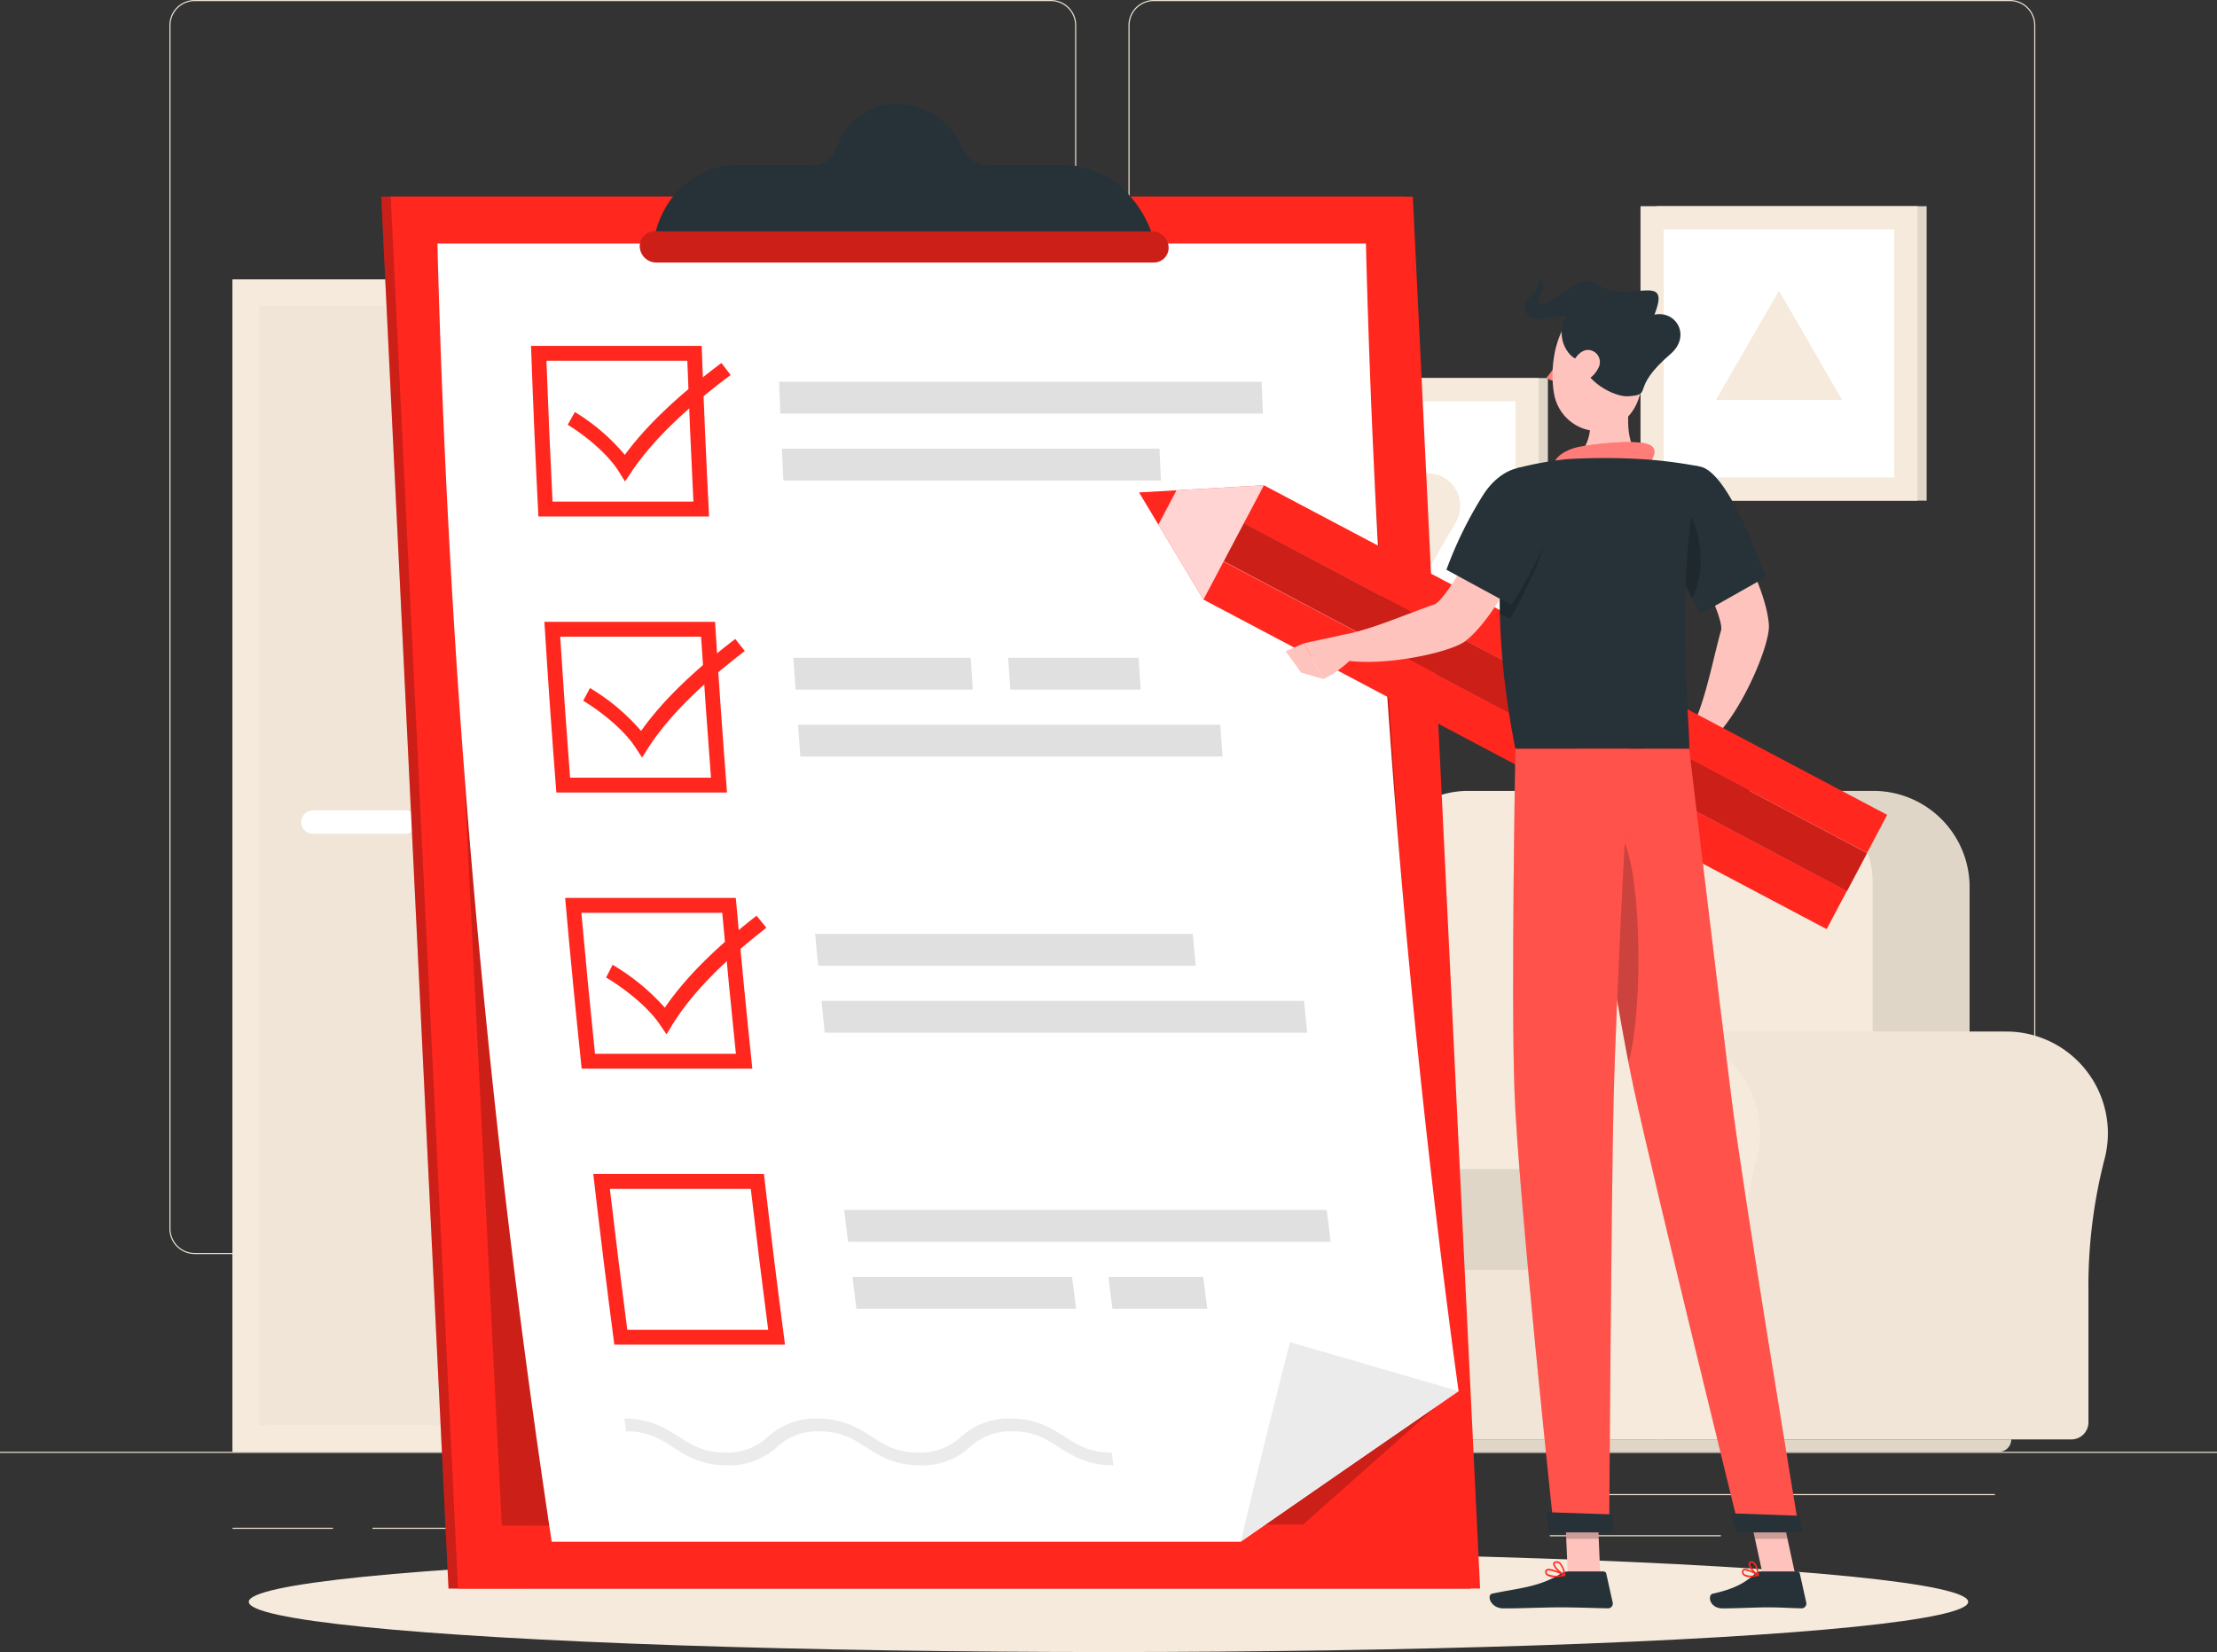 <svg xmlns="http://www.w3.org/2000/svg" width="400" height="298.087" viewBox="0 0 400 298.087">
  <rect x="0" y="0" width="400" height="298.087" fill="#333333" stroke="none"/>
  <g id="Grupo_952625" data-name="Grupo 952625" transform="translate(-594.981 -1513.798)">
    <g id="Grupo_952584" data-name="Grupo 952584" transform="translate(594.981 1513.798)">
      <rect id="Rectángulo_339673" data-name="Rectángulo 339673" width="400" height="0.2" transform="translate(0 261.957)" fill="#ebe1d2"/>
      <rect id="Rectángulo_339674" data-name="Rectángulo 339674" width="72.721" height="0.2" transform="translate(287.2 269.576)" fill="#ebe1d2"/>
      <rect id="Rectángulo_339675" data-name="Rectángulo 339675" width="19.91" height="0.2" transform="translate(245.067 267.405)" fill="#ebe1d2"/>
      <rect id="Rectángulo_339676" data-name="Rectángulo 339676" width="30.869" height="0.2" transform="translate(279.619 277.004)" fill="#ebe1d2"/>
      <rect id="Rectángulo_339677" data-name="Rectángulo 339677" width="18.11" height="0.2" transform="translate(41.967 275.66)" fill="#ebe1d2"/>
      <rect id="Rectángulo_339678" data-name="Rectángulo 339678" width="21.511" height="0.2" transform="translate(67.2 275.66)" fill="#ebe1d2"/>
      <rect id="Rectángulo_339679" data-name="Rectángulo 339679" width="37.47" height="0.2" transform="translate(142.647 272.283)" fill="#ebe1d2"/>
      <path id="Trazado_636399" data-name="Trazado 636399" d="M792.234,1740.076H637.754a4.572,4.572,0,0,1-4.566-4.566V1518.364a4.572,4.572,0,0,1,4.566-4.566H792.234a4.571,4.571,0,0,1,4.566,4.566v217.145A4.571,4.571,0,0,1,792.234,1740.076ZM637.754,1514a4.372,4.372,0,0,0-4.366,4.366v217.145a4.371,4.371,0,0,0,4.366,4.366H792.234a4.371,4.371,0,0,0,4.366-4.366V1518.364a4.371,4.371,0,0,0-4.366-4.366Z" transform="translate(-602.623 -1513.798)" fill="#ebe1d2"/>
      <path id="Trazado_636400" data-name="Trazado 636400" d="M1008.531,1740.076H854.052a4.571,4.571,0,0,1-4.566-4.566V1518.364a4.572,4.572,0,0,1,4.566-4.566h154.479a4.572,4.572,0,0,1,4.566,4.566v217.145A4.571,4.571,0,0,1,1008.531,1740.076ZM854.052,1514a4.371,4.371,0,0,0-4.366,4.366v217.145a4.371,4.371,0,0,0,4.366,4.366h154.479a4.371,4.371,0,0,0,4.366-4.366V1518.364a4.371,4.371,0,0,0-4.366-4.366Z" transform="translate(-645.882 -1513.798)" fill="#ebe1d2"/>
    </g>
    <g id="Grupo_952597" data-name="Grupo 952597" transform="translate(636.949 1551.002)">
      <g id="Grupo_952585" data-name="Grupo 952585" transform="translate(0 13.223)">
        <rect id="Rectángulo_339680" data-name="Rectángulo 339680" width="95.644" height="211.53" transform="translate(95.644 211.53) rotate(180)" fill="#f0e5d6"/>
        <rect id="Rectángulo_339681" data-name="Rectángulo 339681" width="91.111" height="211.53" transform="translate(91.111 211.53) rotate(180)" fill="#f5eadb"/>
        <rect id="Rectángulo_339682" data-name="Rectángulo 339682" width="201.93" height="81.512" transform="translate(86.311 4.8) rotate(90)" fill="#f0e5d6"/>
        <path id="Trazado_636401" data-name="Trazado 636401" d="M681.676,1700.807H665.054a2.14,2.14,0,0,1-2.134-2.133h0a2.14,2.14,0,0,1,2.134-2.134h16.622a2.14,2.14,0,0,1,2.133,2.134h0A2.139,2.139,0,0,1,681.676,1700.807Z" transform="translate(-650.536 -1600.773)" fill="#fff"/>
        <rect id="Rectángulo_339683" data-name="Rectángulo 339683" width="201.93" height="1.245" transform="translate(6.044 4.8) rotate(90)" fill="#f0e5d6"/>
      </g>
      <g id="Grupo_952588" data-name="Grupo 952588" transform="translate(78.997 112.449)">
        <g id="Grupo_952586" data-name="Grupo 952586" transform="translate(0 46.535)">
          <rect id="Rectángulo_339684" data-name="Rectángulo 339684" width="14.24" height="61.758" transform="translate(75.694 61.758) rotate(180)" fill="#f0e5d6"/>
          <rect id="Rectángulo_339685" data-name="Rectángulo 339685" width="70.226" height="3.913" transform="translate(72.96 65.671) rotate(180)" fill="#f0e5d6"/>
          <rect id="Rectángulo_339686" data-name="Rectángulo 339686" width="61.454" height="61.758" fill="#f5eadb"/>
          <rect id="Rectángulo_339687" data-name="Rectángulo 339687" width="50.257" height="20.254" transform="translate(5.599 7.601)" fill="#f0e5d6"/>
          <rect id="Rectángulo_339688" data-name="Rectángulo 339688" width="50.257" height="20.254" transform="translate(5.599 33.902)" fill="#f0e5d6"/>
          <path id="Trazado_636402" data-name="Trazado 636402" d="M777.2,1769.974H788.48a1.393,1.393,0,0,0,1.389-1.389h0a1.393,1.393,0,0,0-1.389-1.389H777.2a1.393,1.393,0,0,0-1.389,1.389h0A1.393,1.393,0,0,0,777.2,1769.974Z" transform="translate(-752.111 -1760.666)" fill="#f5eadb"/>
          <path id="Trazado_636403" data-name="Trazado 636403" d="M777.2,1802.851H788.48a1.393,1.393,0,0,0,1.389-1.389h0a1.393,1.393,0,0,0-1.389-1.389H777.2a1.393,1.393,0,0,0-1.389,1.389h0A1.393,1.393,0,0,0,777.2,1802.851Z" transform="translate(-752.111 -1767.241)" fill="#f5eadb"/>
        </g>
        <path id="Trazado_636404" data-name="Trazado 636404" d="M790.186,1748.964h0a1.057,1.057,0,0,1-1.054-1.054v-32.09a1.057,1.057,0,0,1,1.054-1.054h0a1.057,1.057,0,0,1,1.054,1.054v32.09A1.057,1.057,0,0,1,790.186,1748.964Z" transform="translate(-754.776 -1703.644)" fill="#f5eadb"/>
        <rect id="Rectángulo_339689" data-name="Rectángulo 339689" width="19.76" height="2.489" transform="translate(25.53 44.075)" fill="#f0e5d6"/>
        <path id="Trazado_636405" data-name="Trazado 636405" d="M797.161,1729.245h0a.528.528,0,0,1-.527-.527v-16.045a.528.528,0,0,1,.527-.527h0a.529.529,0,0,1,.527.527v16.045A.529.529,0,0,1,797.161,1729.245Z" transform="translate(-756.276 -1703.12)" fill="#f0e5d6"/>
        <g id="Grupo_952587" data-name="Grupo 952587" transform="translate(20.047)">
          <path id="Trazado_636406" data-name="Trazado 636406" d="M771.246,1715.967s.39-15.1,15.363-15.1,15.363,15.1,15.363,15.1Z" transform="translate(-771.246 -1700.864)" fill="#f0e5d6"/>
        </g>
      </g>
      <g id="Grupo_952591" data-name="Grupo 952591" transform="translate(147.571 105.501)">
        <g id="Grupo_952589" data-name="Grupo 952589" transform="translate(0 43.418)">
          <path id="Trazado_636407" data-name="Trazado 636407" d="M917.6,1746.451v.006c.426,0,.855.009,1.288.038a18.362,18.362,0,0,1,16.438,23.086,91.888,91.888,0,0,0-2.878,23.911v23.477a3.082,3.082,0,0,1-3.082,3.082H854.848v-73.6Z" transform="translate(-836.493 -1746.451)" fill="#f0e5d6"/>
          <path id="Trazado_636408" data-name="Trazado 636408" d="M831.9,1764.806a18.356,18.356,0,1,1,36.082,4.775,91.878,91.878,0,0,0-2.878,23.91v23.477a3.082,3.082,0,0,1-3.082,3.082H838.493a3.082,3.082,0,0,1-3.082-3.082v-24.855a83.8,83.8,0,0,0-2.842-22.4A18.332,18.332,0,0,1,831.9,1764.806Z" transform="translate(-831.904 -1746.451)" fill="#f5eadb"/>
        </g>
        <rect id="Rectángulo_339690" data-name="Rectángulo 339690" width="66.89" height="44.687" transform="translate(110.537 117.018) rotate(180)" fill="#f0e5d6"/>
        <path id="Rectángulo_339691" data-name="Rectángulo 339691" d="M0,0H89.53a0,0,0,0,1,0,0V65.069A17.365,17.365,0,0,1,72.165,82.434h-54.8A17.365,17.365,0,0,1,0,65.069V0A0,0,0,0,1,0,0Z" transform="translate(165.822 82.434) rotate(180)" fill="#e0d6c8"/>
        <path id="Rectángulo_339692" data-name="Rectángulo 339692" d="M0,0H89.53a0,0,0,0,1,0,0V65.906A16.528,16.528,0,0,1,73,82.434H16.528A16.528,16.528,0,0,1,0,65.906V0A0,0,0,0,1,0,0Z" transform="translate(148.332 82.434) rotate(180)" fill="#f5eadb"/>
        <path id="Rectángulo_339693" data-name="Rectángulo 339693" d="M1.505,0H61.85A5.039,5.039,0,0,1,66.89,5.039v8.12A5.039,5.039,0,0,1,61.85,18.2H1.505A1.505,1.505,0,0,1,0,16.693V1.505A1.505,1.505,0,0,1,1.505,0Z" transform="translate(107.364 86.449) rotate(180)" fill="#e0d6c8"/>
        <g id="Grupo_952590" data-name="Grupo 952590" transform="translate(91.307 43.418)">
          <path id="Trazado_636409" data-name="Trazado 636409" d="M1031.738,1746.451v.006c.426,0,.855.009,1.288.038a18.362,18.362,0,0,1,16.438,23.086,91.886,91.886,0,0,0-2.878,23.911v23.477a3.083,3.083,0,0,1-3.082,3.082H968.982v-73.6Z" transform="translate(-950.627 -1746.451)" fill="#f0e5d6"/>
          <path id="Trazado_636410" data-name="Trazado 636410" d="M946.038,1764.806a18.356,18.356,0,1,1,36.082,4.775,91.872,91.872,0,0,0-2.878,23.91v23.477a3.082,3.082,0,0,1-3.082,3.082H952.627a3.082,3.082,0,0,1-3.082-3.082v-24.855a83.8,83.8,0,0,0-2.842-22.4A18.33,18.33,0,0,1,946.038,1764.806Z" transform="translate(-946.038 -1746.451)" fill="#f5eadb"/>
        </g>
        <path id="Trazado_636411" data-name="Trazado 636411" d="M855.926,1840.685H1007.37a2.234,2.234,0,0,0,2.234-2.234H853.692A2.234,2.234,0,0,0,855.926,1840.685Z" transform="translate(-836.262 -1721.433)" fill="#e0d6c8"/>
      </g>
      <g id="Grupo_952596" data-name="Grupo 952596" transform="translate(185.684 0)">
        <g id="Grupo_952593" data-name="Grupo 952593" transform="translate(68.335)">
          <g id="Grupo_952592" data-name="Grupo 952592" transform="translate(0)">
            <rect id="Rectángulo_339694" data-name="Rectángulo 339694" width="48.712" height="53.131" transform="translate(51.626 53.131) rotate(180)" fill="#e0d6c8"/>
            <rect id="Rectángulo_339695" data-name="Rectángulo 339695" width="49.979" height="53.131" transform="translate(49.979 53.131) rotate(180)" fill="#f5eadb"/>
            <rect id="Rectángulo_339696" data-name="Rectángulo 339696" width="44.757" height="41.605" transform="translate(45.792 4.187) rotate(90)" fill="#fff"/>
            <path id="Trazado_636412" data-name="Trazado 636412" d="M993.357,1579.368l11.378,19.708H981.979Z" transform="translate(-968.367 -1564.116)" fill="#f5eadb"/>
          </g>
        </g>
        <g id="Grupo_952595" data-name="Grupo 952595" transform="translate(0 31.014)">
          <g id="Grupo_952594" data-name="Grupo 952594" transform="translate(0 0)">
            <rect id="Rectángulo_339697" data-name="Rectángulo 339697" width="48.712" height="53.131" transform="translate(51.626 53.131) rotate(180)" fill="#e0d6c8"/>
            <rect id="Rectángulo_339698" data-name="Rectángulo 339698" width="49.979" height="53.131" transform="translate(49.979 53.131) rotate(180)" fill="#f5eadb"/>
            <rect id="Rectángulo_339699" data-name="Rectángulo 339699" width="44.757" height="41.605" transform="translate(45.792 4.187) rotate(90)" fill="#fff"/>
            <path id="Trazado_636413" data-name="Trazado 636413" d="M902.985,1637.912l-4.935-8.548a5.879,5.879,0,0,1,5.091-8.819h9.871a5.879,5.879,0,0,1,5.091,8.819l-4.935,8.548A5.879,5.879,0,0,1,902.985,1637.912Z" transform="translate(-883.087 -1603.365)" fill="#f5eadb"/>
          </g>
        </g>
      </g>
    </g>
    <ellipse id="_Path_" data-name="&lt;Path&gt;" cx="155.111" cy="9.059" rx="155.111" ry="9.059" transform="translate(639.87 1793.768)" fill="#f5eadb"/>
    <g id="Grupo_952616" data-name="Grupo 952616" transform="translate(663.765 1532.572)">
      <g id="Grupo_952598" data-name="Grupo 952598" transform="translate(0 16.702)">
        <path id="Trazado_636414" data-name="Trazado 636414" d="M865.374,1558.142H680.961L693.1,1809.3H877.514Z" transform="translate(-680.961 -1558.142)" fill="#ff271e"/>
        <path id="Trazado_636415" data-name="Trazado 636415" d="M865.374,1558.142H680.961L693.1,1809.3H877.514Z" transform="translate(-680.961 -1558.142)" opacity="0.2"/>
      </g>
      <path id="Trazado_636416" data-name="Trazado 636416" d="M867.508,1558.142H683.094l12.14,251.153H879.648Z" transform="translate(-681.387 -1541.44)" fill="#ff271e"/>
      <g id="Grupo_952613" data-name="Grupo 952613" transform="translate(10.139 25.148)">
        <path id="Trazado_636417" data-name="Trazado 636417" d="M859.877,1568.7H693.634l11.616,231.354,144.558-.192,24.022-21.3Z" transform="translate(-693.634 -1568.7)" opacity="0.2"/>
        <g id="Grupo_952612" data-name="Grupo 952612">
          <g id="Grupo_952599" data-name="Grupo 952599">
            <path id="Trazado_636418" data-name="Trazado 636418" d="M861.154,1568.7a1884.082,1884.082,0,0,0,16.716,207.083q-19.758,13.592-39.319,27.178h-124.3A1887.274,1887.274,0,0,1,693.634,1568.7Z" transform="translate(-693.634 -1568.7)" fill="#fff"/>
            <path id="Trazado_636419" data-name="Trazado 636419" d="M914.1,1825.346q-19.758,13.593-39.319,27.178,4.279-18,8.906-36.007Q898.883,1820.933,914.1,1825.346Z" transform="translate(-729.863 -1618.263)" fill="#ebebeb"/>
          </g>
          <g id="Grupo_952602" data-name="Grupo 952602" transform="translate(16.885 18.485)">
            <g id="Grupo_952600" data-name="Grupo 952600">
              <path id="Trazado_636420" data-name="Trazado 636420" d="M742.942,1594.487q.464,12.708,1.1,25.422H718.623q-.638-12.714-1.1-25.422h25.422m2.589-2.681H714.74q.54,15.388,1.335,30.784h30.791q-.794-15.4-1.334-30.784Z" transform="translate(-714.74 -1591.806)" fill="#ff271e"/>
            </g>
            <g id="Grupo_952601" data-name="Grupo 952601" transform="translate(44.758 6.479)">
              <path id="Trazado_636421" data-name="Trazado 636421" d="M857.977,1605.649h-87.06q-.12-2.873-.23-5.744h87.06Q857.857,1602.778,857.977,1605.649Z" transform="translate(-770.687 -1599.904)" fill="#e0e0e0"/>
              <path id="Trazado_636422" data-name="Trazado 636422" d="M839.711,1620.748H771.586q-.139-2.873-.268-5.746h68.126Q839.573,1617.875,839.711,1620.748Z" transform="translate(-770.813 -1602.924)" fill="#e0e0e0"/>
            </g>
          </g>
          <g id="Grupo_952605" data-name="Grupo 952605" transform="translate(19.298 68.276)">
            <g id="Grupo_952603" data-name="Grupo 952603">
              <path id="Trazado_636423" data-name="Trazado 636423" d="M746.031,1656.727q.805,12.718,1.782,25.438H722.391q-.978-12.721-1.782-25.438h25.422m2.518-2.682H717.757q.952,15.4,2.158,30.8h30.791q-1.206-15.4-2.158-30.8Z" transform="translate(-717.757 -1654.045)" fill="#ff271e"/>
            </g>
            <g id="Grupo_952604" data-name="Grupo 952604" transform="translate(44.93 6.483)">
              <path id="Trazado_636424" data-name="Trazado 636424" d="M806.287,1667.9H774.3q-.2-2.874-.384-5.749H805.9Q806.09,1665.024,806.287,1667.9Z" transform="translate(-773.92 -1662.149)" fill="#e0e0e0"/>
              <path id="Trazado_636425" data-name="Trazado 636425" d="M846.27,1667.9H822.744q-.2-2.874-.384-5.749h23.526Q846.074,1665.024,846.27,1667.9Z" transform="translate(-783.608 -1662.149)" fill="#e0e0e0"/>
              <path id="Trazado_636426" data-name="Trazado 636426" d="M851.561,1683.006H775.377q-.216-2.874-.422-5.749h76.184Q851.345,1680.131,851.561,1683.006Z" transform="translate(-774.127 -1665.171)" fill="#e0e0e0"/>
            </g>
          </g>
          <g id="Grupo_952608" data-name="Grupo 952608" transform="translate(23.042 118.094)">
            <g id="Grupo_952606" data-name="Grupo 952606">
              <path id="Trazado_636427" data-name="Trazado 636427" d="M750.783,1719q1.145,12.721,2.462,25.44H727.823q-1.318-12.719-2.461-25.44h25.422m2.446-2.682H722.437q1.364,15.4,2.982,30.806H756.21q-1.618-15.4-2.981-30.806Z" transform="translate(-722.437 -1716.317)" fill="#ff271e"/>
            </g>
            <g id="Grupo_952607" data-name="Grupo 952607" transform="translate(45.104 6.485)">
              <path id="Trazado_636428" data-name="Trazado 636428" d="M867.316,1739.532h-87.06q.283,2.875.575,5.749h87.06Q867.6,1742.407,867.316,1739.532Z" transform="translate(-779.105 -1727.445)" fill="#e0e0e0"/>
              <path id="Trazado_636429" data-name="Trazado 636429" d="M846.943,1724.423H778.817q.265,2.874.538,5.749H847.48Q847.207,1727.3,846.943,1724.423Z" transform="translate(-778.817 -1724.423)" fill="#e0e0e0"/>
            </g>
          </g>
          <g id="Grupo_952611" data-name="Grupo 952611" transform="translate(28.118 167.91)">
            <g id="Grupo_952609" data-name="Grupo 952609">
              <path id="Trazado_636430" data-name="Trazado 636430" d="M757.2,1781.27q1.484,12.716,3.141,25.429H734.918q-1.657-12.713-3.141-25.429H757.2m2.374-2.682H728.781q1.775,15.4,3.8,30.793h30.792q-2.029-15.393-3.8-30.793Z" transform="translate(-728.781 -1778.587)" fill="#ff271e"/>
            </g>
            <g id="Grupo_952610" data-name="Grupo 952610" transform="translate(45.277 6.483)">
              <path id="Trazado_636431" data-name="Trazado 636431" d="M873.129,1792.438h-87.06q-.35-2.873-.692-5.747h87.061Q872.779,1789.564,873.129,1792.438Z" transform="translate(-785.377 -1786.691)" fill="#e0e0e0"/>
              <path id="Trazado_636432" data-name="Trazado 636432" d="M827.579,1807.539H787.948q-.368-2.872-.728-5.746h39.631Q827.211,1804.666,827.579,1807.539Z" transform="translate(-785.746 -1789.711)" fill="#e0e0e0"/>
              <path id="Trazado_636433" data-name="Trazado 636433" d="M862.795,1807.539H845.682q-.37-2.872-.728-5.746h17.113Q862.427,1804.666,862.795,1807.539Z" transform="translate(-797.292 -1789.711)" fill="#e0e0e0"/>
            </g>
          </g>
          <path id="Trazado_636434" data-name="Trazado 636434" d="M733.362,1617.055l-1.127-1.8c-2.459-3.917-7.489-7.418-9.219-8.437q.643-1.147,1.289-2.3a36.293,36.293,0,0,1,9.015,7.735c3.871-5.277,9.593-10.72,17.433-16.582l1.66,2.167c-8.372,6.262-14.228,12-17.922,17.519Z" transform="translate(-699.51 -1574.096)" fill="#ff271e"/>
          <path id="Trazado_636435" data-name="Trazado 636435" d="M737.129,1679.31q-.589-.9-1.175-1.8c-2.562-3.92-7.686-7.423-9.446-8.442q.613-1.147,1.227-2.3a37.716,37.716,0,0,1,9.222,7.741c3.73-5.281,9.306-10.723,16.99-16.593l1.718,2.169c-8.2,6.273-13.909,12.006-17.453,17.53Q737.67,1678.466,737.129,1679.31Z" transform="translate(-700.209 -1586.545)" fill="#ff271e"/>
          <path id="Trazado_636436" data-name="Trazado 636436" d="M742.574,1741.734l-1.223-1.8c-2.667-3.919-7.887-7.422-9.672-8.442q.582-1.148,1.166-2.3a39.3,39.3,0,0,1,9.43,7.742c3.59-5.281,9.019-10.725,16.545-16.6l1.775,2.169c-8.034,6.271-13.587,12.01-16.983,17.532Q743.092,1740.889,742.574,1741.734Z" transform="translate(-701.243 -1599.029)" fill="#ff271e"/>
          <path id="Trazado_636437" data-name="Trazado 636437" d="M824.046,1842.192c-4.721,0-7.442-1.745-9.839-3.281-2.294-1.474-4.459-2.858-8.446-2.86a10.7,10.7,0,0,0-7.64,2.86,12.661,12.661,0,0,1-8.9,3.281c-4.717,0-7.442-1.745-9.838-3.281-2.294-1.474-4.455-2.858-8.445-2.86a10.687,10.687,0,0,0-7.638,2.86,12.658,12.658,0,0,1-8.9,3.281c-4.719,0-7.439-1.745-9.838-3.281-2.294-1.474-4.458-2.858-8.445-2.86l-.322-2.3c4.718,0,7.433,1.742,9.83,3.281,2.291,1.468,4.458,2.862,8.446,2.859a10.692,10.692,0,0,0,7.636-2.859,12.692,12.692,0,0,1,8.91-3.281c4.718,0,7.43,1.742,9.83,3.281,2.29,1.468,4.46,2.862,8.446,2.859a10.7,10.7,0,0,0,7.638-2.859,12.7,12.7,0,0,1,8.912-3.281c4.718,0,7.432,1.742,9.83,3.281,2.291,1.468,4.458,2.862,8.447,2.859Q823.88,1841.041,824.046,1842.192Z" transform="translate(-702.066 -1621.71)" fill="#ebebeb"/>
        </g>
      </g>
      <g id="Grupo_952615" data-name="Grupo 952615" transform="translate(46.647)">
        <path id="Trazado_636438" data-name="Trazado 636438" d="M832.032,1560.182c-2.7-7.17-8.947-11.922-15.673-11.922H802.668a5.208,5.208,0,0,1-4.762-3.165,12.777,12.777,0,0,0-11.654-7.83,11.334,11.334,0,0,0-10.9,7.83,4.624,4.624,0,0,1-4.457,3.165h-13.69c-6.726,0-12.515,4.753-14.521,11.922l-.8,2.864H833.11Z" transform="translate(-739.793 -1537.265)" fill="#263238"/>
        <g id="Grupo_952614" data-name="Grupo 952614" transform="translate(0 22.97)">
          <path id="Trazado_636439" data-name="Trazado 636439" d="M832,1571.6H742.219a2.992,2.992,0,0,1-2.947-2.811h0a2.661,2.661,0,0,1,2.676-2.811H831.73a2.99,2.99,0,0,1,2.947,2.811h0A2.661,2.661,0,0,1,832,1571.6Z" transform="translate(-739.269 -1565.977)" fill="#ff271e"/>
          <path id="Trazado_636440" data-name="Trazado 636440" d="M832,1571.6H742.219a2.992,2.992,0,0,1-2.947-2.811h0a2.661,2.661,0,0,1,2.676-2.811H831.73a2.99,2.99,0,0,1,2.947,2.811h0A2.661,2.661,0,0,1,832,1571.6Z" transform="translate(-739.269 -1565.977)" opacity="0.2"/>
        </g>
      </g>
    </g>
    <g id="Grupo_952624" data-name="Grupo 952624" transform="translate(800.495 1564.502)">
      <path id="Trazado_636441" data-name="Trazado 636441" d="M954.286,1865.684h-5.861l-.584-13.574H953.7Z" transform="translate(-871.068 -1632.164)" fill="#ffc3bd"/>
      <path id="Trazado_636442" data-name="Trazado 636442" d="M997.687,1865.684h-5.861l-2.946-13.574h5.861Z" transform="translate(-879.275 -1632.164)" fill="#ffc3bd"/>
      <path id="Trazado_636443" data-name="Trazado 636443" d="M989.757,1868.23h6.585a.511.511,0,0,1,.5.4l1.158,5.21a.861.861,0,0,1-.858,1.042c-2.3-.039-3.416-.174-6.312-.174-1.782,0-5.452.186-7.912.186-2.406,0-2.782-2.433-1.774-2.653,4.516-.988,6.217-2.35,7.663-3.65A1.421,1.421,0,0,1,989.757,1868.23Z" transform="translate(-877.623 -1635.388)" fill="#263238"/>
      <path id="Trazado_636444" data-name="Trazado 636444" d="M945.08,1868.23h6.4a.511.511,0,0,1,.5.4l1.158,5.21a.853.853,0,0,1-.843,1.043c-2.31-.039-5.646-.175-8.548-.175-3.394,0-6.324.186-10.3.186-2.406,0-3.074-2.433-2.066-2.653,4.585-1,8.329-1.111,12.291-3.554A2.713,2.713,0,0,1,945.08,1868.23Z" transform="translate(-867.684 -1635.388)" fill="#263238"/>
      <path id="Trazado_636445" data-name="Trazado 636445" d="M959.814,1601.768c-.841,4.288-1.258,9.6,1.742,12.464,0,0-1.723,4.35-9.69,4.35-7.281,0-3.636-4.35-3.636-4.35,4.782-1.142,4.532-7.054,3.7-10.386Z" transform="translate(-870.963 -1582.096)" fill="#ffc3bd"/>
      <g id="Grupo_952617" data-name="Grupo 952617" transform="translate(75.01 29.057)">
        <path id="Trazado_636446" data-name="Trazado 636446" d="M945.637,1617.177c.166-1.067,2.034-2.3,4.166-2.767s10.3-1.5,12.8-.466-.433,4.093-.433,4.093Z" transform="translate(-945.637 -1613.499)" fill="#ff271e"/>
        <path id="Trazado_636447" data-name="Trazado 636447" d="M945.637,1617.177c.166-1.067,2.034-2.3,4.166-2.767s10.3-1.5,12.8-.466-.433,4.093-.433,4.093Z" transform="translate(-945.637 -1613.499)" fill="#fff" opacity="0.4"/>
      </g>
      <g id="Grupo_952618" data-name="Grupo 952618" transform="translate(76.775 219.95)">
        <path id="Trazado_636448" data-name="Trazado 636448" d="M947.843,1852.115l.3,7h5.864l-.3-7Z" transform="translate(-947.843 -1852.115)" opacity="0.2"/>
        <path id="Trazado_636449" data-name="Trazado 636449" d="M994.742,1852.115h-5.864l1.522,7h5.864Z" transform="translate(-956.05 -1852.115)" opacity="0.2"/>
      </g>
      <path id="Trazado_636450" data-name="Trazado 636450" d="M978.566,1623.948l-7.062,4.734s10.145,18.037,9.293,20.927c-1.158,3.933-2.776,12.54-4.974,16.906a8.255,8.255,0,0,0,2.565,3.467c5.586-4.261,11.261-17.614,11.048-21.337C988.949,1640.157,978.566,1623.948,978.566,1623.948Z" transform="translate(-875.8 -1586.532)" fill="#ffc3bd"/>
      <path id="Trazado_636451" data-name="Trazado 636451" d="M975.507,1677.049l-5.575-.432,2.934,6.17s4.887.216,5.7-3.519Z" transform="translate(-875.486 -1597.066)" fill="#cd5b51"/>
      <g id="Grupo_952621" data-name="Grupo 952621" transform="translate(0 36.849)">
        <path id="Trazado_636452" data-name="Trazado 636452" d="M982.476,1699.891l-.473.885-3.171,5.994L866.374,1647.3l3.633-6.877Z" transform="translate(-854.774 -1626.676)" fill="#ff271e"/>
        <path id="Trazado_636453" data-name="Trazado 636453" d="M991.569,1682.715l-2.322,4.388-1.313,2.477-112.47-59.465,3.633-6.877Z" transform="translate(-856.592 -1623.239)" fill="#ff271e"/>
        <g id="Grupo_952619" data-name="Grupo 952619" transform="translate(15.253 6.838)">
          <rect id="Rectángulo_339700" data-name="Rectángulo 339700" width="7.777" height="127.222" transform="matrix(0.468, -0.884, 0.884, 0.468, 0, 6.874)" fill="#ff271e"/>
          <rect id="Rectángulo_339701" data-name="Rectángulo 339701" width="7.777" height="127.223" transform="matrix(0.468, -0.884, 0.884, 0.468, 0, 6.872)" opacity="0.2"/>
        </g>
        <g id="Grupo_952620" data-name="Grupo 952620" transform="translate(3.479 0.003)">
          <path id="Trazado_636454" data-name="Trazado 636454" d="M859.5,1624.151l-3.272,6.188,8.119,13.531,10.907-20.627Z" transform="translate(-856.223 -1623.243)" fill="#ff271e"/>
          <path id="Trazado_636455" data-name="Trazado 636455" d="M859.5,1624.151l-3.272,6.188,8.119,13.531,10.907-20.627Z" transform="translate(-856.223 -1623.243)" fill="#fff" opacity="0.8"/>
        </g>
        <path id="Trazado_636456" data-name="Trazado 636456" d="M851.874,1624.767l3.479,5.8,3.272-6.188Z" transform="translate(-851.874 -1623.467)" fill="#ff271e"/>
      </g>
      <path id="Trazado_636457" data-name="Trazado 636457" d="M964.267,1679.427l2.931,5.458,4.535-2.1-2.933-6.17Z" transform="translate(-874.353 -1597.066)" fill="#cd5b51"/>
      <path id="Trazado_636458" data-name="Trazado 636458" d="M976.176,1618.977c5.546.807,11.9,20.023,11.9,20.023l-11.647,6.578a142.7,142.7,0,0,1-7.659-15.927C966.116,1622.542,970.228,1618.112,976.176,1618.977Z" transform="translate(-875.089 -1585.516)" fill="#263238"/>
      <path id="Trazado_636459" data-name="Trazado 636459" d="M973.862,1627.15c-2.52-2.3-.976,7.559.224,13.872.616,1.232,1.2,2.352,1.7,3.287C978.59,1639.35,977.334,1630.326,973.862,1627.15Z" transform="translate(-876.001 -1587.104)" opacity="0.2"/>
      <path id="Trazado_636460" data-name="Trazado 636460" d="M936.392,1618.926s-6.918,17.7-.347,50.663H967.4c.216-4.813-2.808-28.289,1.834-50.965a81.746,81.746,0,0,0-10.5-1.325,115.31,115.31,0,0,0-13.326,0A58.856,58.856,0,0,0,936.392,1618.926Z" transform="translate(-868.142 -1585.163)" fill="#263238"/>
      <path id="Trazado_636461" data-name="Trazado 636461" d="M933.716,1628.884l-7.906-3.131s-9.1,18.585-11.965,19.522c-3.9,1.277-11.9,4.826-16.745,5.491a8.259,8.259,0,0,0-1.4,4.079c6.677,2.184,20.893-.716,23.838-3C926.254,1646.628,933.716,1628.884,933.716,1628.884Z" transform="translate(-860.636 -1586.893)" fill="#ffc3bd"/>
      <path id="Trazado_636462" data-name="Trazado 636462" d="M942.107,1626.049c-1.3-3.008-3.8-4.264-6.432-3.824-1.008,3.687-2.712,11.792-2.432,23.992l1.864.9S944.339,1631.193,942.107,1626.049Z" transform="translate(-868.142 -1586.17)" opacity="0.2"/>
      <path id="Trazado_636463" data-name="Trazado 636463" d="M940.948,1623.351c1.975,5.244-8.032,20.687-8.032,20.687l-11.722-6.366a71.521,71.521,0,0,1,6.774-13.722C932.116,1617.769,938.781,1617.6,940.948,1623.351Z" transform="translate(-865.738 -1585.576)" fill="#263238"/>
      <path id="Trazado_636464" data-name="Trazado 636464" d="M896.029,1657l-6.982,1.51,3.538,6.456a19.268,19.268,0,0,0,5.238-3.821Z" transform="translate(-859.309 -1593.142)" fill="#ffc3bd"/>
      <path id="Trazado_636465" data-name="Trazado 636465" d="M884.935,1660.319l2.784,3.855,4.044,1.169-3.539-6.456Z" transform="translate(-858.486 -1593.52)" fill="#ffc3bd"/>
      <path id="Trazado_636466" data-name="Trazado 636466" d="M946.084,1593.836c-.027.472-.3.84-.608.822s-.537-.414-.51-.886.3-.841.608-.822S946.111,1593.364,946.084,1593.836Z" transform="translate(-870.492 -1580.332)" fill="#263238"/>
      <path id="Trazado_636467" data-name="Trazado 636467" d="M946.262,1594.1a16.932,16.932,0,0,1-2.487,3.906,2.724,2.724,0,0,0,2.23.553Z" transform="translate(-870.254 -1580.563)" fill="#ff847f"/>
      <path id="Trazado_636468" data-name="Trazado 636468" d="M945.547,1591.578a.272.272,0,0,1-.118-.042.277.277,0,0,1-.082-.384,2.753,2.753,0,0,1,2.168-1.311.276.276,0,0,1,.279.276.279.279,0,0,1-.275.279h0a2.2,2.2,0,0,0-1.706,1.057A.277.277,0,0,1,945.547,1591.578Z" transform="translate(-870.56 -1579.71)" fill="#263238"/>
      <path id="Trazado_636469" data-name="Trazado 636469" d="M962.018,1591.3c-.69,5.776-.8,9.192-3.9,12-4.662,4.222-11.663,1.154-12.713-4.712-.945-5.279.342-13.839,6.15-15.818A7.934,7.934,0,0,1,962.018,1591.3Z" transform="translate(-870.524 -1578.206)" fill="#ffc3bd"/>
      <path id="Trazado_636470" data-name="Trazado 636470" d="M949.114,1591.4c-2.024.4-5.254-4.094-2.62-7.911-1.336-.666-5.691,1.955-7.336-.489s2.911-3.756,2.045-5.822c3.09.634-2,4.486.933,4.11s6.322-5.8,9.634-3.577c5.8,3.9,13.7-2.6,10.476,5.533,3.955-.8,6.658,3.878,2.89,7.111-7.508,6.445-2.89,7.289-7.644,7.622C955.072,1598.148,949.532,1595.29,949.114,1591.4Z" transform="translate(-869.259 -1577.177)" fill="#263238"/>
      <path id="Trazado_636471" data-name="Trazado 636471" d="M954.189,1596a4.887,4.887,0,0,1-2.793,2.473c-1.623.546-2.524-.884-2.147-2.462.338-1.421,1.592-3.418,3.257-3.279A2.194,2.194,0,0,1,954.189,1596Z" transform="translate(-871.332 -1580.287)" fill="#ffc3bd"/>
      <g id="Grupo_952622" data-name="Grupo 952622" transform="translate(79.025 84.426)">
        <path id="Trazado_636472" data-name="Trazado 636472" d="M950.655,1682.71s6.652,44.794,10.3,61.575c4,18.377,19.065,79.591,19.065,79.591h10.736s-9.934-59.73-12.216-77.926c-2.477-19.747-7.658-63.241-7.658-63.241Z" transform="translate(-950.655 -1682.71)" fill="#ff271e"/>
        <path id="Trazado_636473" data-name="Trazado 636473" d="M950.655,1682.71s6.652,44.794,10.3,61.575c4,18.377,19.065,79.591,19.065,79.591h10.736s-9.934-59.73-12.216-77.926c-2.477-19.747-7.658-63.241-7.658-63.241Z" transform="translate(-950.655 -1682.71)" fill="#fff" opacity="0.2"/>
        <path id="Trazado_636474" data-name="Trazado 636474" d="M959.468,1702.073c-.494-.7-.946-.942-1.363-.822-.029.009-.057.019-.086.03a1.074,1.074,0,0,0-.262.157,1.763,1.763,0,0,0-.23.233c-.042.051-.085.1-.126.163-.058.081-.115.17-.172.265a6.045,6.045,0,0,0-.359.729c-.062.149-.124.306-.184.472-.072.2-.142.408-.21.628q-.137.442-.266.936c-.022.085-.044.172-.066.259-.044.179-.088.364-.131.552q-.054.234-.106.477-.1.475-.2.978-.1.536-.2,1.1c-.022.131-.044.264-.066.4q-.118.721-.226,1.47h0v0c1.776,11.152,3.888,23.934,5.623,32.854q.127-.434.245-.917a41.838,41.838,0,0,0,.8-4.519C963.375,1726.019,962.674,1706.656,959.468,1702.073Z" transform="translate(-951.568 -1686.412)" opacity="0.2"/>
      </g>
      <g id="Grupo_952623" data-name="Grupo 952623" transform="translate(67.488 84.426)">
        <path id="Trazado_636475" data-name="Trazado 636475" d="M936.649,1682.71s-.807,43.824-.17,61.7c.663,18.592,7.158,79.468,7.158,79.468h9.929s.365-59.79.806-78.049c.482-19.906,2.885-63.118,2.885-63.118Z" transform="translate(-936.234 -1682.71)" fill="#ff271e"/>
        <path id="Trazado_636476" data-name="Trazado 636476" d="M936.649,1682.71s-.807,43.824-.17,61.7c.663,18.592,7.158,79.468,7.158,79.468h9.929s.365-59.79.806-78.049c.482-19.906,2.885-63.118,2.885-63.118Z" transform="translate(-936.234 -1682.71)" fill="#fff" opacity="0.2"/>
      </g>
      <path id="Trazado_636477" data-name="Trazado 636477" d="M955.736,1855.265c.046,0,0,3.244,0,3.244H944.292l-.482-3.644Z" transform="translate(-870.261 -1632.715)" fill="#263238"/>
      <path id="Trazado_636478" data-name="Trazado 636478" d="M997.708,1855.559c.046,0,.534,3,.534,3h-11.8l-1.044-3.444Z" transform="translate(-878.579 -1632.765)" fill="#263238"/>
      <path id="Trazado_636479" data-name="Trazado 636479" d="M989.264,1869.138a1.779,1.779,0,0,1-1.129-.3.835.835,0,0,1-.286-.734.441.441,0,0,1,.238-.393c.642-.332,2.538.829,2.753.962a.139.139,0,0,1-.042.253A6.9,6.9,0,0,1,989.264,1869.138Zm-.871-1.213a.409.409,0,0,0-.18.034.172.172,0,0,0-.087.163.567.567,0,0,0,.188.5,2.819,2.819,0,0,0,2.081.105A5.6,5.6,0,0,0,988.392,1867.925Z" transform="translate(-879.068 -1635.273)" fill="#ff271e"/>
      <path id="Trazado_636480" data-name="Trazado 636480" d="M991.062,1868.588a.143.143,0,0,1-.066-.016c-.607-.33-1.779-1.614-1.655-2.268a.451.451,0,0,1,.442-.363.757.757,0,0,1,.591.177c.682.557.821,2.249.826,2.32a.138.138,0,0,1-.138.15Zm-1.182-2.376c-.021,0-.042,0-.063,0-.18.022-.2.106-.2.14-.074.386.674,1.357,1.276,1.814a3.342,3.342,0,0,0-.691-1.837A.493.493,0,0,0,989.879,1866.212Z" transform="translate(-879.366 -1634.929)" fill="#ff271e"/>
      <path id="Trazado_636481" data-name="Trazado 636481" d="M945.15,1869.138a2.219,2.219,0,0,1-1.424-.36.779.779,0,0,1-.26-.676.441.441,0,0,1,.229-.369c.711-.4,3.068.8,3.334.935a.139.139,0,0,1-.037.26A9.932,9.932,0,0,1,945.15,1869.138Zm-1.061-1.214a.54.54,0,0,0-.259.051.167.167,0,0,0-.087.148.509.509,0,0,0,.167.447,3.755,3.755,0,0,0,2.619.159A7.656,7.656,0,0,0,944.089,1867.925Z" transform="translate(-870.192 -1635.272)" fill="#ff271e"/>
      <path id="Trazado_636482" data-name="Trazado 636482" d="M947.325,1868.587a.141.141,0,0,1-.057-.012c-.707-.318-2.109-1.584-2-2.248.026-.155.136-.35.517-.387a1,1,0,0,1,.77.238,3.962,3.962,0,0,1,.91,2.258.138.138,0,0,1-.138.152Zm-1.43-2.376c-.027,0-.055,0-.083,0-.25.026-.266.124-.271.156-.064.4.888,1.395,1.61,1.828a3.255,3.255,0,0,0-.773-1.807A.738.738,0,0,0,945.9,1866.211Z" transform="translate(-870.551 -1634.929)" fill="#ff271e"/>
    </g>
  </g>
</svg>
